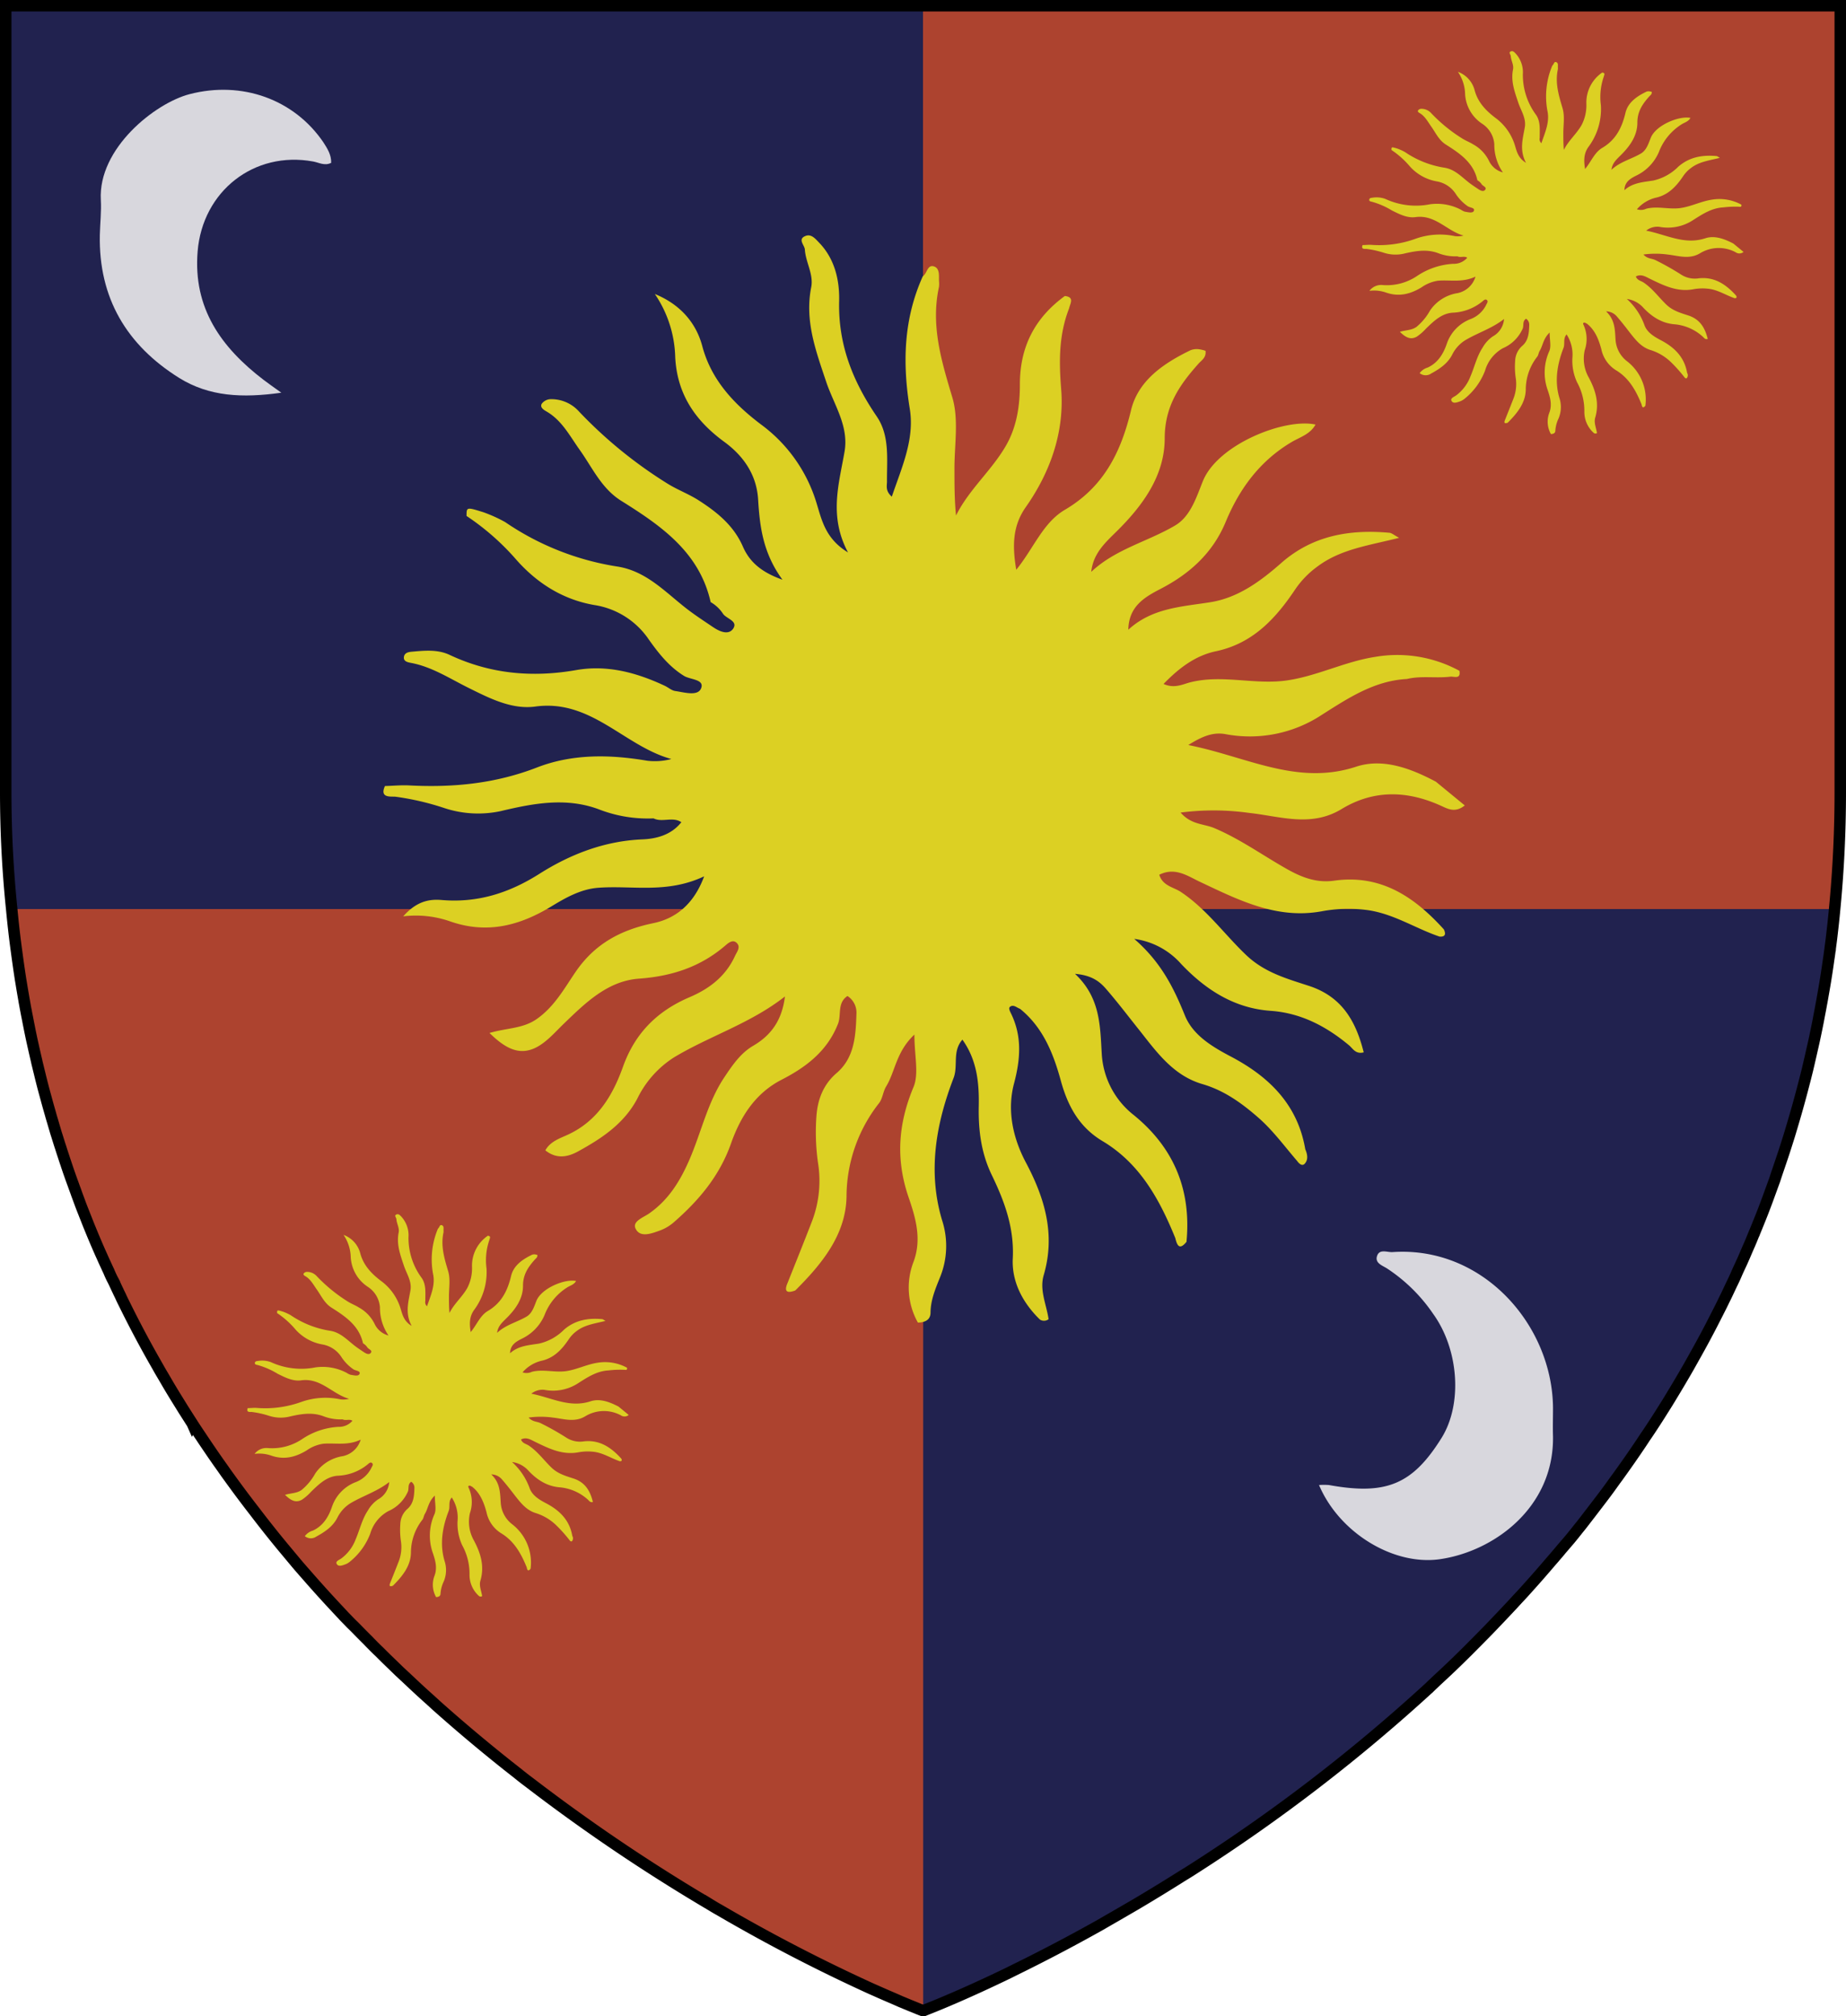<svg xmlns="http://www.w3.org/2000/svg" viewBox="0 0 483 527.48"><defs><style>.cls-1{fill:#ad432f;}.cls-2{fill:#21224f;}.cls-3{fill:#dcd023;}.cls-4{fill:#d8d7dd;}.cls-5{fill:none;stroke:#000;stroke-width:3px;}</style></defs><title>House Tarth</title><g id="Layer_2" data-name="Layer 2"><path class="cls-1" d="M927,122.76V328.6a314.37,314.37,0,0,1-2.28,38c-.11.93-.24,1.86-.36,2.79s-.24,1.86-.39,2.79q-.7,5.05-1.61,10c-.07.44-.15.87-.23,1.31-.15.8-.29,1.6-.45,2.39s-.34,1.8-.51,2.69l-.45,2.22-.24,1.16c-.15.71-.3,1.44-.47,2.15q-.8,3.55-1.61,7l-.58,2.32-.52,2q-1.52,5.88-3.27,11.61c-.29,1-.59,1.94-.9,2.92l-.6,1.88c-.19.63-.39,1.25-.6,1.86l-1.1,3.26c-.37,1.09-.68,2-1,3-.47,1.28-.92,2.55-1.39,3.81-.36,1-.73,2-1.11,3l-.19.49c-.43,1.14-.87,2.25-1.32,3.37s-.87,2.16-1.32,3.19a3.35,3.35,0,0,1-.18.42c-.4,1-.8,2-1.25,3s-.75,1.75-1.13,2.62l-.66,1.49c-.47,1.07-.95,2.12-1.44,3.15s-.9,2-1.36,2.93l-1,2.12c-.3.63-.6,1.25-.91,1.88-.63,1.32-1.31,2.64-2,4q-2.53,5-5.19,9.77l-2,3.57-.11.21q-2.13,3.71-4.33,7.33c-.71,1.2-1.46,2.39-2.18,3.54-.1.16-.19.31-.3.46-.55.89-1.12,1.78-1.69,2.66l-.66,1c-.65,1-1.31,2-2,3l-.13.18c-.66,1-1.32,2-2,3l-.45.67q-2.26,3.28-4.54,6.46l-.31.42c-.8,1.07-1.54,2.14-2.31,3.19s-1.66,2.23-2.5,3.32q-2.29,3-4.61,6l-.8,1c-.73.93-1.48,1.85-2.22,2.76L854,526.61l-.57.69L851,530.1q-2.83,3.32-5.72,6.53c-.75.85-1.52,1.69-2.29,2.51l-2.22,2.39q-3,3.19-5.93,6.24-2.76,2.83-5.53,5.59c-.91.91-1.84,1.82-2.76,2.71s-1.85,1.78-2.78,2.67l-2.28,2.11c-.68.65-1.36,1.28-2.05,1.91a448.64,448.64,0,0,1-61.76,47.47c-.86.55-1.73,1.1-2.58,1.6q-6.42,4.07-12.46,7.63l-2.41,1.4-2.36,1.36-2.34,1.35-2.22,1.28c-8.35,4.68-15.91,8.59-22.38,11.76l-1.61.8c-10.63,5.15-18.11,8.22-21,9.35l-.42.18-.61.23-.14.06h-.08l-.23-.1-.21,0-1.07-.42-.55-.23c-.87-.34-2-.8-3.36-1.38l-.47-.18c-1.76-.8-3.88-1.67-6.33-2.77l-1.39-.61a443.16,443.16,0,0,1-39.74-20.6c-.8-.45-1.61-.92-2.36-1.38a473.14,473.14,0,0,1-44.78-30l-2.62-2c-1-.75-2-1.52-2.95-2.29l-2.81-2.21c-6.19-4.92-12.43-10.15-18.64-15.69L558.08,566q-2.3-2.05-4.59-4.2l-1.67-1.57L550,558.54l-2-1.94c-1.12-1.07-2.24-2.16-3.34-3.26-.84-.8-1.69-1.67-2.52-2.51l-.24-.26q-1.25-1.25-2.5-2.51c-.66-.68-1.32-1.36-2-2l-2-2.07-.13-.15-2.1-2.24q-3.36-3.61-6.66-7.36c-.68-.8-1.36-1.55-2-2.35-.57-.65-1.12-1.28-1.66-1.94l-2-2.39q-4.26-5.11-8.39-10.48-1.13-1.45-2.24-2.92c-1.89-2.47-3.73-5-5.57-7.55l-1.68-2.39c-.13-.16-.24-.34-.36-.5-.59-.85-1.19-1.7-1.77-2.55-.95-1.38-1.89-2.77-2.82-4.17q-1.11-1.64-2.18-3.31l-.15-.24-2.22-3.47c-.07-.13-.15-.24-.22-.37-.71-1.14-1.41-2.27-2.1-3.4s-1.49-2.46-2.21-3.7-1.44-2.39-2.13-3.67q-4.6-8-8.77-16.47c-.35-.69-.69-1.38-1-2.08-.22-.44-.44-.89-.65-1.35-.43-.87-.8-1.75-1.25-2.63a27.17,27.17,0,0,1-1.15-2.47l-.23-.48c-.26-.58-.52-1.16-.8-1.75l-.26-.57c-.26-.58-.52-1.18-.8-1.77q-1.44-3.26-2.78-6.58c-.42-1-.8-2-1.23-3.07-.1-.26-.21-.53-.31-.8-.4-1-.8-2-1.16-3s-.68-1.82-1-2.74l-.23-.65c-.18-.45-.34-.91-.5-1.36q-1-2.69-1.89-5.44c-.21-.6-.4-1.21-.6-1.8-.26-.8-.51-1.54-.75-2.31-.14-.42-.26-.8-.39-1.22-.26-.8-.5-1.6-.75-2.39-.31-1-.61-2.06-.92-3.1-.18-.65-.39-1.28-.57-2-.37-1.28-.74-2.58-1.08-3.89-.19-.68-.37-1.35-.55-2-.13-.5-.26-1-.39-1.51-.32-1.22-.63-2.46-.92-3.7-.18-.7-.35-1.4-.52-2.11-.07-.29-.13-.57-.19-.85-.37-1.55-.71-3.11-1.07-4.69-.26-1.16-.5-2.33-.74-3.5-.14-.71-.29-1.43-.43-2.14s-.32-1.6-.47-2.45a2.13,2.13,0,0,0-.1-.47c-.15-.8-.3-1.64-.45-2.48s-.31-1.84-.47-2.77-.3-1.8-.45-2.71q-.87-5.52-1.56-11.17A314.73,314.73,0,0,1,447,328.58V122.76Z" transform="translate(-445.5 -121.26)"/></g><g id="Layer_4" data-name="Layer 4"><path class="cls-2" d="M925.53,359.09c-.23,2.51-.51,5-.81,7.53-.11.93-.24,1.86-.36,2.79,0,.2,0,.4-.08.59-.09.74-.19,1.47-.31,2.2-.46,3.37-1,6.69-1.6,10-.07.44-.15.87-.23,1.31-.16.8-.29,1.6-.45,2.4s-.34,1.79-.51,2.69l-.45,2.22-.24,1.15c-.15.71-.3,1.44-.46,2.15-.54,2.37-1.07,4.71-1.61,7l-.58,2.32-.52,2q-1.53,5.88-3.27,11.61c-.29,1-.59,1.94-.9,2.92l-.6,1.88c-.2.63-.4,1.24-.61,1.86-.37,1.09-.73,2.17-1.1,3.25s-.68,2-1,3c-.47,1.28-.93,2.56-1.39,3.81-.36,1-.73,2-1.11,3l-.19.5c-.43,1.14-.87,2.25-1.32,3.36s-.87,2.17-1.31,3.2c0,.15-.12.28-.18.42-.4,1-.8,2-1.25,3s-.76,1.75-1.13,2.62l-.66,1.49c-.48,1.07-1,2.11-1.44,3.15s-.9,2-1.36,2.93l-1,2.12c-.29.63-.6,1.25-.91,1.87-.63,1.33-1.31,2.64-2,4q-2.52,5-5.19,9.77l-2,3.57-.12.21c-1.42,2.47-2.86,4.92-4.33,7.33-.71,1.2-1.46,2.4-2.18,3.54-.11.16-.2.32-.3.47-.55.89-1.12,1.78-1.69,2.66l-.65,1c-.65,1-1.31,2-2,3l-.13.18c-.65,1-1.31,2-2,3l-.45.67q-2.25,3.29-4.54,6.46l-.31.43c-.8,1.07-1.54,2.14-2.31,3.19s-1.66,2.23-2.5,3.32c-1.52,2-3.06,4-4.61,6l-.81,1q-1.09,1.39-2.22,2.76L854,526.61l-.57.69c-.8.94-1.6,1.87-2.41,2.8q-2.82,3.32-5.72,6.53c-.75.85-1.52,1.69-2.29,2.51s-1.47,1.6-2.22,2.4q-3,3.2-5.93,6.24-2.76,2.82-5.53,5.59c-.92.91-1.84,1.82-2.76,2.71s-1.85,1.78-2.79,2.66l-2.28,2.12c-.68.65-1.36,1.28-2,1.91a449.24,449.24,0,0,1-61.76,47.47c-.86.55-1.72,1.1-2.57,1.6q-6.43,4.06-12.47,7.63l-2.41,1.4-2.36,1.37-2.33,1.34-2.23,1.29c-8.34,4.68-15.9,8.59-22.38,11.76l-1.6.8c-10.64,5.15-18.12,8.22-21,9.35l-.42.17-.61.24-.14,0h-.08l-.09,0V359.09Z" transform="translate(-445.5 -121.26)"/><path class="cls-2" d="M687,122.76V359.09H448.48Q447,343.88,447,328.58V122.76Z" transform="translate(-445.5 -121.26)"/></g><g id="Layer_5" data-name="Layer 5"><path class="cls-3" d="M813.62,298.9c-8.52.45-15.37,5-22.21,9.34a34.19,34.19,0,0,1-25.26,5.09c-3.31-.59-6.1.58-9.74,2.85,15.23,3,28.46,10.75,43.94,5.66,7-2.3,14.28.45,20.84,3.93l7.56,6.21c-2.39,1.92-4.22,1-5.85.26-8.94-4.16-17.83-4.51-26.4.7-8,4.84-16.06,1.87-24.16,1a66.94,66.94,0,0,0-17.94-.09c2.75,3.17,6,2.92,8.67,4,6.91,2.89,12.94,7.3,19.42,10.92,3.78,2.11,7.62,3.53,12.07,2.9,12.2-1.73,21,4.21,28.72,12.74.56,1.18.43,2-1.12,1.89-6.49-2.2-12.27-6.16-19.35-7a38.31,38.31,0,0,0-11.56.39c-11.78,2.13-21.76-3-31.87-7.76-3.18-1.51-6.45-3.88-10.56-1.81.9,2.93,3.74,3.23,5.62,4.48,6.74,4.47,11.39,11.08,17.13,16.54,4.84,4.6,10.68,6.17,16.47,8.07,8.61,2.83,12.23,9.25,14.27,17.37-2.1.56-2.85-1-3.8-1.81-6-5-12.61-8.49-20.55-9.05-9.57-.68-17-5.53-23.38-12.22a19.89,19.89,0,0,0-12.31-6.6c7.05,6.12,10.34,12.84,13.24,20,2.09,5.18,7.11,8.18,12,10.76,10,5.25,17.52,12.56,19.51,24.28.57,1.3.83,2.73-.16,3.79-.68.73-1.49-.06-2-.77-3.33-3.86-6.32-8-10.23-11.39-4.34-3.78-8.84-7-14.41-8.65-7.47-2.14-11.79-8-16.28-13.72-3-3.74-5.86-7.54-9-11.16-1.71-2-3.82-3.64-8.17-4,6.65,6.23,6.56,13.6,7,20.93a21.92,21.92,0,0,0,8.35,16c10.58,8.59,15.11,19.67,13.82,33.19-1.9,2.33-2.48.84-2.93-1-4.13-10.13-9.27-19.54-19.06-25.37-6-3.6-9-9-10.84-15.61-1.94-7.14-4.64-14.08-10.74-19-.86-.29-1.72-1.23-2.62-.5-.43.35,0,1.17.29,1.75,2.91,6,2.47,11.92.77,18.33-1.85,7-.3,14.19,3.07,20.57,5,9.4,7.83,18.91,4.7,29.55-1.15,3.92.73,7.69,1.28,11.52a2,2,0,0,1-2.26.1c-4.52-4.4-7.42-9.9-7.11-16,.4-8-2.15-14.91-5.49-21.81-2.74-5.67-3.54-11.6-3.41-18,.12-5.84-.38-12-4.28-17.43-2.71,3.08-1.06,6.79-2.32,10.06-4.61,12-6.8,24.46-3,37.18a21.71,21.71,0,0,1-.56,15c-1.16,2.89-2.43,5.87-2.46,9.15,0,2-1.54,2.59-3.3,2.64a18.69,18.69,0,0,1-1.16-15.87c2.25-6,.53-11.64-1.31-17-3.37-9.89-2.7-19.13,1.31-28.74,1.47-3.51.24-8.15.24-13.75-4.83,4.55-5,9.67-7.39,13.57-.82,1.34-.92,3.16-1.86,4.37a39.7,39.7,0,0,0-8.51,24.52c-.21,10-6.52,17.63-13.41,24.49-2.2.82-3,.28-2-2,2.16-5.43,4.35-10.85,6.45-16.3a29.7,29.7,0,0,0,1.49-15.15,57.07,57.07,0,0,1-.4-12.2c.32-4.27,1.75-8.2,5.28-11.23,4.75-4.07,5-9.92,5.19-15.61a5.17,5.17,0,0,0-2.35-4.55c-2.73,1.8-1.55,4.88-2.47,7.25-2.79,7.14-8.32,11.34-14.74,14.64-7,3.58-10.82,9.8-13.25,16.65-3,8.55-8.47,15-15.11,20.77a11.72,11.72,0,0,1-3.66,2.1c-2.15.77-5.06,1.88-6.22-.57-.89-1.89,2-2.87,3.54-3.94,5.14-3.57,8.19-8.59,10.63-14.25,3.07-7.14,4.7-14.89,9.11-21.46,2.08-3.11,4.21-6.24,7.47-8.15,4.72-2.76,7.56-6.65,8.34-12.92-9.08,7.12-19.75,10.33-29.13,16a26.53,26.53,0,0,0-9.46,10.65c-3.47,6.63-9.34,10.48-15.58,13.91-2.76,1.51-5.66,2-8.52-.3,1.33-2.42,4-3.2,6-4.15,7.78-3.63,11.7-10.41,14.32-17.74,3.18-8.89,9.07-14.61,17.4-18.17,5.27-2.25,9.47-5.5,11.89-10.78.49-1.07,1.58-2.32.47-3.42s-2.4.18-3.19.85c-6.48,5.48-13.89,7.87-22.39,8.49-8.19.59-14,6.32-19.66,11.78-2.16,2.08-4.2,4.48-6.75,5.95-4.81,2.77-8.69.39-12.7-3.51,4.44-1.34,8.67-1.09,12.33-3.64,4.6-3.21,7.15-7.88,10.09-12.2,5-7.39,11.74-11.09,20.41-12.89,5.57-1.15,10.51-4.63,13.33-12.26-9.8,4.63-18.89,2.31-27.79,3-4.54.37-8.48,2.61-12.25,4.91-8.27,5-16.73,7.23-26.33,3.91A27.23,27.23,0,0,0,551,361c3.41-3.86,6.66-4.56,10-4.28,9.42.81,17.67-1.8,25.64-6.85s16.92-8.57,26.81-9c3.77-.14,7.69-1.15,10.32-4.5-2.25-1.53-5,.14-7.27-1a35.21,35.21,0,0,1-14-2.25c-8.73-3.38-17.47-1.68-26,.35a28.2,28.2,0,0,1-14.65-.77,70.46,70.46,0,0,0-12.87-3c-1.17-.11-4.23.44-2.76-2.79,2.12-.06,4.26-.27,6.38-.16,11.43.59,22.49-.47,33.38-4.69,9.21-3.58,19-3.45,28.81-1.78a16.8,16.8,0,0,0,6.37-.44c-12.33-3.38-20.94-15.73-35.59-13.73-6.18.84-12-2.17-17.59-4.94-4.89-2.43-9.52-5.48-15-6.49-.92-.17-1.92-.43-1.8-1.5s1.05-1.32,2-1.41c3.36-.3,6.78-.66,9.93.81,10.61,5,21.6,6,33.09,4,8.11-1.44,15.8.62,23.15,4.06,1,.45,1.84,1.27,2.83,1.41,2.36.33,5.9,1.45,6.76-.71.95-2.38-2.84-2.24-4.47-3.25-3.88-2.4-6.61-5.86-9.16-9.44a21.08,21.08,0,0,0-14.32-9.1c-8.07-1.4-14.78-5.55-20.3-11.74a64.74,64.74,0,0,0-13.12-11.56c0-2.34,0-2.34,4.34-1a37.61,37.61,0,0,1,5.76,2.6,71.42,71.42,0,0,0,29.23,11.61c8.23,1.23,13.33,7.51,19.53,12,1.85,1.35,3.77,2.61,5.67,3.89,1.69,1.14,4,2.15,5.22.4,1.35-2-1.66-2.57-2.62-3.87a9.46,9.46,0,0,0-3.26-3.09c-2.94-13.09-13-20-23.36-26.48-5.26-3.27-7.61-8.78-11-13.49-2.56-3.61-4.59-7.6-8.61-9.92-.76-.44-1.73-1.07-1.23-2a3,3,0,0,1,2.17-1.2,9.69,9.69,0,0,1,7.59,3.23,116.94,116.94,0,0,0,23.38,19c2.58,1.56,5.39,2.61,7.92,4.23,4.84,3.11,9.16,6.59,11.56,12.07,1.74,4,4.77,6.71,10.37,8.7-5.12-7-5.94-13.93-6.37-21-.39-6.46-3.83-11.4-8.87-15.08-7.57-5.54-12.31-12.43-12.82-22.1a30.68,30.68,0,0,0-5.33-16.57c6.4,2.6,10.74,7.32,12.41,13.64,2.39,9,8.48,15.27,15.31,20.45A39.75,39.75,0,0,1,659.18,253c1.36,4.44,2.35,9.24,8.2,12.79-5.07-9.51-2.36-17.92-.9-26.41,1.15-6.71-2.83-12.3-4.82-18.26-2.69-8.06-5.65-15.93-3.91-24.7.67-3.38-1.45-6.52-1.66-9.87-.08-1.2-2-2.72.2-3.57,1.52-.57,2.58.78,3.56,1.8,4.12,4.27,5.34,9.92,5.21,15.25-.28,11.4,3.58,21,9.83,30.17,3.46,5.07,2.64,11.2,2.69,17,0,1.16-.47,2.49,1.26,4,2.61-7.69,6-15,4.7-23-1.94-12-1.63-23.5,3.42-34.68,1.15-.7,1.15-3.13,2.93-2.55,1.5.5,1.27,2.34,1.29,3.76a7.22,7.22,0,0,1,0,1.59c-2.19,10.06.62,19.32,3.49,28.9,1.76,5.87.5,12.66.56,19,0,3.9,0,7.79.41,11.92,3.42-6.91,9.43-11.86,13.17-18.47,2.77-4.9,3.55-10.42,3.54-15.87,0-9.84,3.93-17.39,11.76-23.1,2.6.3,1.4,1.92,1.12,3.22-2.67,6.87-2.68,13.72-2.08,21.16.89,11.06-2.77,21.63-9.27,30.87-3.4,4.84-3.56,10-2.48,16.38,4.65-5.77,7-12.33,12.75-15.71,10.09-5.94,14.64-15,17.27-26,1.87-7.82,8.54-12.32,15.6-15.74a4.51,4.51,0,0,1,2.09-.26,9.48,9.48,0,0,1,1.81.42c.23,1.78-1,2.43-1.79,3.32-5,5.58-8.89,11.17-8.89,19.61,0,9.73-5.76,17.61-12.66,24.4-2.92,2.88-6.06,5.71-6.56,10.5,6.37-6,14.82-7.9,22-12.16,4-2.39,5.52-7.39,7.2-11.55,3.89-9.68,21.5-16.59,29.48-14.82-1.41,2.57-4.14,3.31-6.3,4.6-8.27,4.93-13.59,12.16-17.21,20.88-3.35,8.08-9.38,13.54-17,17.49-4.17,2.16-8.35,4.54-8.47,10.7,6.26-5.74,14-6,21.63-7.22,7.19-1.2,13-5.5,18.37-10.22,8.19-7.21,17.89-8.86,28.32-7.92.61.05,1.17.59,2.54,1.32-7.88,2-15.26,2.92-21.37,7.5a24.15,24.15,0,0,0-5.83,6c-5.1,7.62-11.1,14.14-20.71,16.17-5.32,1.12-9.57,4.27-13.73,8.56,2.84,1.29,5.05.06,7-.43,8.45-2.13,16.91.76,25.41-.51,7.94-1.19,15.06-4.93,23-6.15a34,34,0,0,1,22,3.65c.41,2.29-1.4,1.45-2.33,1.53C821.18,298.76,817.37,298,813.62,298.9Z" transform="translate(-445.5 -121.26)"/><path class="cls-3" d="M896.37,175.52c-3,.16-5.42,1.76-7.83,3.29a12,12,0,0,1-8.9,1.79,4.7,4.7,0,0,0-3.43,1c5.36,1.06,10,3.79,15.48,2,2.46-.81,5,.16,7.34,1.38l2.66,2.19a1.68,1.68,0,0,1-2.06.09,9.36,9.36,0,0,0-9.3.25c-2.81,1.7-5.66.66-8.51.34a23.58,23.58,0,0,0-6.32,0c1,1.12,2.12,1,3.05,1.42a69.21,69.21,0,0,1,6.84,3.85,6.6,6.6,0,0,0,4.25,1c4.3-.61,7.41,1.48,10.12,4.49.2.42.15.69-.4.67-2.29-.78-4.32-2.17-6.82-2.47a13.49,13.49,0,0,0-4.07.14c-4.15.75-7.67-1-11.23-2.73-1.12-.53-2.27-1.37-3.72-.64.32,1,1.32,1.14,2,1.58,2.37,1.58,4,3.9,6,5.82,1.71,1.62,3.76,2.17,5.8,2.84,3,1,4.31,3.26,5,6.12-.74.2-1-.36-1.34-.64a12.6,12.6,0,0,0-7.24-3.19c-3.37-.24-6-1.95-8.24-4.31a7,7,0,0,0-4.34-2.32,16.94,16.94,0,0,1,4.66,7c.74,1.82,2.51,2.88,4.24,3.79,3.54,1.85,6.17,4.42,6.87,8.55a1.18,1.18,0,0,1-.05,1.33c-.24.26-.53,0-.71-.27a37.39,37.39,0,0,0-3.6-4,13.42,13.42,0,0,0-5.08-3c-2.63-.76-4.15-2.83-5.73-4.83-1-1.32-2.06-2.66-3.16-3.93a3.75,3.75,0,0,0-2.88-1.4c2.34,2.19,2.31,4.79,2.48,7.37a7.72,7.72,0,0,0,2.94,5.63,12.66,12.66,0,0,1,4.87,11.69c-.67.82-.87.3-1-.36-1.45-3.57-3.27-6.88-6.71-8.94a8.5,8.5,0,0,1-3.82-5.5c-.68-2.52-1.63-5-3.78-6.68-.3-.1-.6-.43-.92-.17-.15.12,0,.41.1.62a8.87,8.87,0,0,1,.27,6.46,10,10,0,0,0,1.08,7.25c1.75,3.31,2.76,6.66,1.66,10.41-.41,1.38.26,2.71.45,4.06a.7.7,0,0,1-.8,0,7.39,7.39,0,0,1-2.5-5.65,15.49,15.49,0,0,0-1.93-7.68,13.51,13.51,0,0,1-1.2-6.33,9.72,9.72,0,0,0-1.51-6.14c-1,1.09-.37,2.39-.82,3.54-1.62,4.21-2.4,8.62-1.06,13.1a7.65,7.65,0,0,1-.2,5.27,8.93,8.93,0,0,0-.87,3.22c0,.72-.54.91-1.16.93a6.58,6.58,0,0,1-.41-5.59c.79-2.11.19-4.1-.46-6a13.64,13.64,0,0,1,.46-10.13c.52-1.24.08-2.87.08-4.84-1.7,1.6-1.76,3.41-2.6,4.78-.29.47-.32,1.11-.65,1.54a14,14,0,0,0-3,8.64c-.07,3.53-2.3,6.21-4.72,8.63-.77.29-1.06.1-.71-.72.76-1.91,1.53-3.82,2.27-5.74a10.46,10.46,0,0,0,.52-5.34,20.1,20.1,0,0,1-.14-4.3,5.49,5.49,0,0,1,1.86-4c1.67-1.44,1.77-3.5,1.83-5.5a1.82,1.82,0,0,0-.83-1.6c-1,.63-.55,1.72-.87,2.55a9.94,9.94,0,0,1-5.19,5.16,9.9,9.9,0,0,0-4.67,5.87,17.28,17.28,0,0,1-5.32,7.32,4.13,4.13,0,0,1-1.29.74c-.76.27-1.78.66-2.19-.2-.31-.66.71-1,1.25-1.39a11.09,11.09,0,0,0,3.74-5c1.08-2.51,1.66-5.24,3.21-7.56a8.65,8.65,0,0,1,2.63-2.87,5.67,5.67,0,0,0,2.94-4.55c-3.2,2.51-7,3.64-10.26,5.62a9.35,9.35,0,0,0-3.33,3.75c-1.22,2.34-3.29,3.69-5.49,4.9a2.49,2.49,0,0,1-3-.11,4,4,0,0,1,2.11-1.46c2.74-1.28,4.12-3.67,5-6.25a10.52,10.52,0,0,1,6.13-6.4,7.55,7.55,0,0,0,4.19-3.8c.17-.38.56-.82.17-1.2s-.85.06-1.12.3a13.13,13.13,0,0,1-7.89,3c-2.89.21-4.93,2.23-6.92,4.15a13.3,13.3,0,0,1-2.38,2.09c-1.7,1-3.06.14-4.47-1.24,1.57-.47,3.06-.38,4.34-1.28a14.94,14.94,0,0,0,3.56-4.3,10.69,10.69,0,0,1,7.19-4.54,6.2,6.2,0,0,0,4.7-4.32c-3.45,1.63-6.65.81-9.79,1.07a10,10,0,0,0-4.32,1.73c-2.91,1.77-5.89,2.55-9.27,1.38a9.59,9.59,0,0,0-4.38-.46,3.87,3.87,0,0,1,3.52-1.51,14.11,14.11,0,0,0,9-2.41,18.86,18.86,0,0,1,9.44-3.15,4.61,4.61,0,0,0,3.64-1.59c-.79-.54-1.75.05-2.56-.37a12.4,12.4,0,0,1-4.95-.79c-3.08-1.19-6.16-.59-9.18.12a9.94,9.94,0,0,1-5.16-.27,24.82,24.82,0,0,0-4.53-1c-.41,0-1.49.16-1-1,.75,0,1.5-.1,2.25-.06a27.82,27.82,0,0,0,11.76-1.65,18.93,18.93,0,0,1,10.15-.63,5.92,5.92,0,0,0,2.24-.15c-4.34-1.19-7.38-5.54-12.54-4.83-2.18.3-4.23-.76-6.2-1.74a20.4,20.4,0,0,0-5.29-2.29c-.33-.06-.68-.15-.63-.53s.37-.47.7-.49a6.64,6.64,0,0,1,3.5.29,19,19,0,0,0,11.66,1.41,13.47,13.47,0,0,1,8.15,1.43,4,4,0,0,0,1,.5c.83.12,2.08.51,2.38-.25s-1-.79-1.58-1.15a11.56,11.56,0,0,1-3.23-3.33,7.43,7.43,0,0,0-5-3.21,12.27,12.27,0,0,1-7.15-4.13,22.8,22.8,0,0,0-4.62-4.07c0-.83,0-.83,1.53-.37a13.25,13.25,0,0,1,2,.91,25.16,25.16,0,0,0,10.3,4.09c2.9.43,4.7,2.64,6.88,4.23.65.47,1.33.92,2,1.37s1.42.76,1.84.14-.58-.91-.92-1.36a3.33,3.33,0,0,0-1.15-1.09c-1-4.61-4.56-7-8.23-9.33-1.85-1.15-2.68-3.09-3.86-4.75-.9-1.27-1.62-2.68-3-3.49-.27-.15-.61-.38-.43-.7a1.05,1.05,0,0,1,.77-.42,3.41,3.41,0,0,1,2.67,1.14,41.2,41.2,0,0,0,8.24,6.7c.91.55,1.9.92,2.79,1.49a9.84,9.84,0,0,1,4.07,4.25,5.6,5.6,0,0,0,3.65,3.06,12.83,12.83,0,0,1-2.24-7.39,7,7,0,0,0-3.12-5.31,9.93,9.93,0,0,1-4.52-7.78,10.81,10.81,0,0,0-1.88-5.84,7,7,0,0,1,4.37,4.81c.84,3.19,3,5.38,5.39,7.2a14,14,0,0,1,5.17,7.29c.48,1.57.83,3.26,2.89,4.51-1.79-3.35-.83-6.31-.32-9.3.41-2.36-1-4.33-1.7-6.43-.95-2.84-2-5.61-1.38-8.7.24-1.19-.51-2.3-.59-3.48,0-.42-.72-1,.07-1.26.53-.2.91.27,1.26.63a7.27,7.27,0,0,1,1.83,5.37,17.58,17.58,0,0,0,3.46,10.63c1.22,1.79.93,3.95.95,6a1.4,1.4,0,0,0,.44,1.4c.92-2.71,2.11-5.28,1.65-8.09a20.74,20.74,0,0,1,1.21-12.22c.4-.25.41-1.1,1-.9s.45.83.45,1.33a2.54,2.54,0,0,1,0,.56c-.77,3.54.22,6.81,1.23,10.18.62,2.07.18,4.46.2,6.7,0,1.37,0,2.75.14,4.2,1.2-2.44,3.32-4.18,4.64-6.51a11.16,11.16,0,0,0,1.25-5.59,9.49,9.49,0,0,1,4.14-8.14c.92.11.49.68.39,1.14a16.26,16.26,0,0,0-.73,7.45,16.56,16.56,0,0,1-3.27,10.88c-1.2,1.7-1.25,3.51-.87,5.77,1.64-2,2.47-4.34,4.49-5.53,3.55-2.09,5.16-5.28,6.08-9.17.66-2.75,3-4.34,5.49-5.54a1.59,1.59,0,0,1,.74-.09,3.34,3.34,0,0,1,.64.15c.08.63-.35.86-.63,1.17-1.78,2-3.13,3.93-3.13,6.91,0,3.43-2,6.2-4.46,8.6-1,1-2.13,2-2.31,3.7,2.24-2.12,5.22-2.78,7.74-4.28,1.41-.84,1.95-2.6,2.53-4.07,1.37-3.41,7.57-5.84,10.39-5.22-.5.91-1.46,1.17-2.22,1.62a14.74,14.74,0,0,0-6.06,7.36,12.14,12.14,0,0,1-6,6.16c-1.47.76-2.94,1.6-3,3.77,2.2-2,4.95-2.1,7.62-2.54a13.36,13.36,0,0,0,6.47-3.6c2.89-2.54,6.3-3.12,10-2.79.21,0,.41.21.89.46-2.78.7-5.38,1-7.53,2.64a8.51,8.51,0,0,0-2.05,2.12c-1.8,2.68-3.91,5-7.29,5.7a9.54,9.54,0,0,0-4.84,3,3.26,3.26,0,0,0,2.47-.15c3-.75,6,.27,9-.18,2.8-.42,5.31-1.74,8.09-2.17a12,12,0,0,1,7.77,1.29c.15.81-.49.51-.82.54A26.29,26.29,0,0,0,896.37,175.52Z" transform="translate(-445.5 -121.26)"/><path class="cls-3" d="M604.68,479.8c-3,.16-5.42,1.76-7.83,3.29a12,12,0,0,1-8.9,1.79,4.7,4.7,0,0,0-3.43,1c5.36,1.06,10,3.79,15.48,2,2.46-.81,5,.16,7.34,1.38l2.66,2.19a1.68,1.68,0,0,1-2.06.09,9.36,9.36,0,0,0-9.3.25c-2.81,1.7-5.66.66-8.51.34a23.58,23.58,0,0,0-6.32,0c1,1.12,2.12,1,3.05,1.42a69.21,69.21,0,0,1,6.84,3.85,6.6,6.6,0,0,0,4.25,1c4.3-.61,7.41,1.48,10.12,4.49.2.42.15.69-.4.67-2.29-.78-4.32-2.17-6.82-2.47a13.49,13.49,0,0,0-4.07.14c-4.15.75-7.67-1-11.23-2.73-1.12-.53-2.27-1.37-3.72-.64.32,1,1.32,1.14,2,1.58,2.37,1.58,4,3.9,6,5.82,1.71,1.62,3.76,2.17,5.8,2.84,3,1,4.31,3.26,5,6.12-.74.2-1-.36-1.34-.64a12.6,12.6,0,0,0-7.24-3.19c-3.37-.24-6-1.95-8.24-4.31a7,7,0,0,0-4.34-2.32,16.94,16.94,0,0,1,4.66,7c.74,1.82,2.51,2.88,4.24,3.79,3.54,1.85,6.17,4.42,6.87,8.55a1.18,1.18,0,0,1-.05,1.33c-.24.26-.53,0-.71-.27a37.39,37.39,0,0,0-3.6-4,13.42,13.42,0,0,0-5.08-3c-2.63-.76-4.15-2.83-5.73-4.83-1-1.32-2.06-2.66-3.16-3.93a3.75,3.75,0,0,0-2.88-1.4c2.34,2.19,2.31,4.79,2.48,7.37a7.72,7.72,0,0,0,2.94,5.63,12.66,12.66,0,0,1,4.87,11.69c-.67.82-.87.3-1-.36-1.45-3.57-3.27-6.88-6.71-8.94a8.5,8.5,0,0,1-3.82-5.5c-.68-2.52-1.63-5-3.78-6.68-.3-.1-.6-.43-.92-.17-.15.12,0,.41.1.62a8.87,8.87,0,0,1,.27,6.46,10,10,0,0,0,1.08,7.25c1.75,3.31,2.76,6.66,1.66,10.41-.41,1.38.26,2.71.45,4.06a.7.7,0,0,1-.8,0,7.39,7.39,0,0,1-2.5-5.65,15.49,15.49,0,0,0-1.93-7.68,13.51,13.51,0,0,1-1.2-6.33,9.72,9.72,0,0,0-1.51-6.14c-1,1.09-.37,2.39-.82,3.54-1.62,4.21-2.4,8.62-1.06,13.1a7.65,7.65,0,0,1-.2,5.27,8.93,8.93,0,0,0-.87,3.22c0,.72-.54.91-1.16.93a6.58,6.58,0,0,1-.41-5.59c.79-2.11.19-4.1-.46-6a13.64,13.64,0,0,1,.46-10.13c.52-1.24.08-2.87.08-4.84-1.7,1.6-1.76,3.41-2.6,4.78-.29.47-.32,1.11-.65,1.54a14,14,0,0,0-3,8.64c-.07,3.53-2.3,6.21-4.72,8.63-.77.29-1.06.1-.71-.72.76-1.91,1.53-3.82,2.27-5.74a10.46,10.46,0,0,0,.52-5.34,20.1,20.1,0,0,1-.14-4.3,5.49,5.49,0,0,1,1.86-4c1.67-1.44,1.77-3.5,1.83-5.5a1.82,1.82,0,0,0-.83-1.6c-1,.63-.55,1.72-.87,2.55a9.94,9.94,0,0,1-5.19,5.16,9.9,9.9,0,0,0-4.67,5.87,17.28,17.28,0,0,1-5.32,7.32,4.13,4.13,0,0,1-1.29.74c-.76.27-1.78.66-2.19-.2-.31-.66.71-1,1.25-1.39a11.09,11.09,0,0,0,3.74-5c1.08-2.51,1.66-5.24,3.21-7.56a8.65,8.65,0,0,1,2.63-2.87,5.67,5.67,0,0,0,2.94-4.55c-3.2,2.51-7,3.64-10.26,5.62a9.35,9.35,0,0,0-3.33,3.75c-1.22,2.34-3.29,3.69-5.49,4.9a2.49,2.49,0,0,1-3-.11,4,4,0,0,1,2.11-1.46c2.74-1.28,4.12-3.67,5-6.25a10.52,10.52,0,0,1,6.13-6.4,7.55,7.55,0,0,0,4.19-3.8c.17-.38.56-.82.17-1.2s-.85.06-1.12.3a13.13,13.13,0,0,1-7.89,3c-2.89.21-4.93,2.23-6.92,4.15a13.3,13.3,0,0,1-2.38,2.09c-1.7,1-3.06.14-4.47-1.24,1.57-.47,3.06-.38,4.34-1.28a14.94,14.94,0,0,0,3.56-4.3,10.69,10.69,0,0,1,7.19-4.54,6.2,6.2,0,0,0,4.7-4.32c-3.45,1.63-6.65.81-9.79,1.07a10,10,0,0,0-4.32,1.73c-2.91,1.77-5.89,2.55-9.27,1.38a9.59,9.59,0,0,0-4.38-.46,3.87,3.87,0,0,1,3.52-1.51,14.11,14.11,0,0,0,9-2.41,18.86,18.86,0,0,1,9.44-3.15,4.61,4.61,0,0,0,3.64-1.59c-.79-.54-1.75.05-2.56-.37a12.4,12.4,0,0,1-4.95-.79c-3.08-1.19-6.16-.59-9.18.12a9.94,9.94,0,0,1-5.16-.27,24.82,24.82,0,0,0-4.53-1c-.41,0-1.49.16-1-1,.75,0,1.5-.1,2.25-.06A27.82,27.82,0,0,0,524.45,488a18.93,18.93,0,0,1,10.15-.63,5.92,5.92,0,0,0,2.24-.15c-4.34-1.19-7.38-5.54-12.54-4.83-2.18.3-4.23-.76-6.2-1.74a20.4,20.4,0,0,0-5.29-2.29c-.33-.06-.68-.15-.63-.53s.37-.47.7-.49a6.64,6.64,0,0,1,3.5.29A19,19,0,0,0,528.05,479a13.47,13.47,0,0,1,8.15,1.43,4,4,0,0,0,1,.5c.83.12,2.08.51,2.38-.25s-1-.79-1.58-1.15a11.56,11.56,0,0,1-3.23-3.33,7.43,7.43,0,0,0-5-3.21,12.27,12.27,0,0,1-7.15-4.13,22.8,22.8,0,0,0-4.62-4.07c0-.83,0-.83,1.53-.37a13.25,13.25,0,0,1,2,.91,25.16,25.16,0,0,0,10.3,4.09c2.9.43,4.7,2.64,6.88,4.23.65.47,1.33.92,2,1.37s1.42.76,1.84.14-.58-.91-.92-1.36a3.33,3.33,0,0,0-1.15-1.09c-1-4.61-4.56-7-8.23-9.33-1.85-1.15-2.68-3.09-3.86-4.75-.9-1.27-1.62-2.68-3-3.49-.27-.15-.61-.38-.43-.7a1.05,1.05,0,0,1,.77-.42,3.41,3.41,0,0,1,2.67,1.14,41.2,41.2,0,0,0,8.24,6.7c.91.55,1.9.92,2.79,1.49a9.84,9.84,0,0,1,4.07,4.25,5.6,5.6,0,0,0,3.65,3.06,12.83,12.83,0,0,1-2.24-7.39,7,7,0,0,0-3.12-5.31,9.93,9.93,0,0,1-4.52-7.78,10.81,10.81,0,0,0-1.88-5.84,7,7,0,0,1,4.37,4.81c.84,3.19,3,5.38,5.39,7.2a14,14,0,0,1,5.17,7.29c.48,1.57.83,3.26,2.89,4.51-1.79-3.35-.83-6.31-.32-9.3.41-2.36-1-4.33-1.7-6.43-.95-2.84-2-5.61-1.38-8.7.24-1.19-.51-2.3-.59-3.48,0-.42-.72-1,.07-1.26.53-.2.91.27,1.26.63a7.27,7.27,0,0,1,1.83,5.37,17.58,17.58,0,0,0,3.46,10.63c1.22,1.79.93,3.95.95,6a1.4,1.4,0,0,0,.44,1.4c.92-2.71,2.11-5.28,1.65-8.09a20.74,20.74,0,0,1,1.21-12.22c.4-.25.41-1.1,1-.9s.45.83.45,1.33a2.54,2.54,0,0,1,0,.56c-.77,3.54.22,6.81,1.23,10.18.62,2.07.18,4.46.2,6.7,0,1.37,0,2.75.14,4.2,1.2-2.44,3.32-4.18,4.64-6.51A11.16,11.16,0,0,0,569,452.7a9.49,9.49,0,0,1,4.14-8.14c.92.11.49.68.39,1.14a16.26,16.26,0,0,0-.73,7.45A16.56,16.56,0,0,1,569.53,464c-1.2,1.7-1.25,3.51-.87,5.77,1.64-2,2.47-4.34,4.49-5.53,3.55-2.09,5.16-5.28,6.08-9.17.66-2.75,3-4.34,5.49-5.54a1.59,1.59,0,0,1,.74-.09,3.34,3.34,0,0,1,.64.15c.08.63-.35.86-.63,1.17-1.78,2-3.13,3.93-3.13,6.91,0,3.43-2,6.2-4.46,8.6-1,1-2.13,2-2.31,3.7,2.24-2.12,5.22-2.78,7.74-4.28,1.41-.84,1.95-2.6,2.53-4.07,1.37-3.41,7.57-5.84,10.39-5.22-.5.91-1.46,1.17-2.22,1.62a14.74,14.74,0,0,0-6.06,7.36,12.14,12.14,0,0,1-6,6.16c-1.47.76-2.94,1.6-3,3.77,2.2-2,4.95-2.1,7.62-2.54a13.36,13.36,0,0,0,6.47-3.6c2.89-2.54,6.3-3.12,10-2.79.21,0,.41.21.89.46-2.78.7-5.38,1-7.53,2.64a8.51,8.51,0,0,0-2.05,2.12c-1.8,2.68-3.91,5-7.29,5.7a9.54,9.54,0,0,0-4.84,3,3.26,3.26,0,0,0,2.47-.15c3-.75,6,.27,9-.18,2.8-.42,5.31-1.74,8.09-2.17a12,12,0,0,1,7.77,1.29c.15.81-.49.51-.82.54A26.29,26.29,0,0,0,604.68,479.8Z" transform="translate(-445.5 -121.26)"/><path class="cls-4" d="M532.15,163.86c-1.69.87-3.19-.07-4.72-.35-15.46-2.83-28.92,7.77-30.22,23.51-1.23,14.88,6.18,25.15,17.25,33.62,1.11.85,2.26,1.64,4.64,3.36-10.23,1.45-18.86,1-26.67-3.83-13.77-8.59-21.16-20.95-20.81-37.49.07-3,.43-6.09.26-9.11-.75-13.47,14.16-25.33,23.24-27.68,13.71-3.56,27.36,1.37,35,12.62C531.15,160.11,532.21,161.77,532.15,163.86Z" transform="translate(-445.5 -121.26)"/><path class="cls-4" d="M790.62,509.78a17.29,17.29,0,0,1,2.58,0c15,2.72,21.87-.14,29.46-12.29,5.57-8.92,4.52-23.19-2.16-32.46a43.35,43.35,0,0,0-12.15-11.95c-1.14-.71-3-1.33-2.61-3,.54-2.23,2.67-1.15,4.1-1.24,23.72-1.63,41.83,19.13,42,40.75,0,2.51-.08,5,0,7.52.24,18.6-15.49,30.06-29.63,32.08C810.08,530.91,795.9,522.28,790.62,509.78Z" transform="translate(-445.5 -121.26)"/></g><g id="Layer_3" data-name="Layer 3"><path class="cls-5" d="M927,122.76V328.6q0,15.27-1.47,30.49c-.23,2.51-.51,5-.81,7.53-.11.93-.24,1.86-.36,2.79,0,.2,0,.4-.08.59-.09.74-.19,1.47-.31,2.2-.46,3.37-1,6.69-1.6,10-.07.44-.15.87-.23,1.31-.16.8-.29,1.6-.45,2.4s-.34,1.79-.51,2.69l-.45,2.22-.24,1.15c-.15.71-.3,1.44-.46,2.15-.54,2.37-1.07,4.71-1.61,7l-.58,2.32-.52,2q-1.53,5.88-3.27,11.61c-.29,1-.59,1.94-.9,2.92l-.6,1.88c-.2.63-.4,1.24-.61,1.86-.37,1.09-.73,2.17-1.1,3.25s-.68,2-1,3c-.47,1.28-.93,2.56-1.39,3.81-.36,1-.73,2-1.11,3l-.19.5c-.43,1.14-.87,2.25-1.32,3.36s-.87,2.17-1.31,3.2c0,.15-.12.28-.18.42-.4,1-.8,2-1.25,3s-.76,1.75-1.13,2.62l-.66,1.49c-.48,1.07-1,2.11-1.44,3.15s-.9,2-1.36,2.93l-1,2.12c-.29.63-.6,1.25-.91,1.87-.63,1.33-1.31,2.64-2,4q-2.52,5-5.19,9.77l-2,3.57-.12.21c-1.42,2.47-2.86,4.92-4.33,7.33-.71,1.2-1.46,2.4-2.18,3.54-.11.16-.2.32-.3.47-.55.89-1.12,1.78-1.69,2.66l-.65,1c-.65,1-1.31,2-2,3l-.13.18c-.65,1-1.31,2-2,3l-.45.67q-2.25,3.29-4.54,6.46l-.31.43c-.8,1.07-1.54,2.14-2.31,3.19s-1.66,2.23-2.5,3.32c-1.52,2-3.06,4-4.61,6l-.81,1q-1.09,1.39-2.22,2.76L854,526.61l-.57.69c-.8.94-1.6,1.87-2.41,2.8q-2.82,3.32-5.72,6.53c-.75.85-1.52,1.69-2.29,2.51s-1.47,1.6-2.22,2.4q-3,3.2-5.93,6.24-2.76,2.82-5.53,5.59c-.92.91-1.84,1.82-2.76,2.71s-1.85,1.78-2.79,2.66l-2.28,2.12c-.68.65-1.36,1.28-2,1.91a449.24,449.24,0,0,1-61.76,47.47c-.86.55-1.72,1.1-2.57,1.6q-6.43,4.06-12.47,7.63l-2.41,1.4-2.36,1.37-2.33,1.34-2.23,1.29c-8.34,4.68-15.9,8.59-22.38,11.76l-1.6.8c-10.64,5.15-18.12,8.22-21,9.35l-.42.17-.61.24-.14,0h-.08l-.09,0-.14,0-.21,0-1.07-.42-.54-.23c-.87-.34-2-.8-3.37-1.38l-.46-.18c-1.76-.8-3.89-1.67-6.33-2.77l-1.39-.61a442.25,442.25,0,0,1-39.75-20.6c-.8-.44-1.6-.92-2.35-1.38a474,474,0,0,1-44.78-30l-2.63-2c-1-.75-2-1.51-2.94-2.29l-2.81-2.21c-6.19-4.92-12.43-10.15-18.64-15.69L558.08,566q-2.31-2.05-4.59-4.2l-1.67-1.57L550,558.54l-2-1.94c-1.12-1.07-2.23-2.17-3.33-3.27-.85-.79-1.69-1.66-2.52-2.5l-.24-.26c-.84-.83-1.67-1.67-2.5-2.51-.66-.68-1.32-1.36-2-2l-2-2.06-.13-.15-2.1-2.25q-3.36-3.6-6.66-7.36c-.68-.79-1.36-1.54-2.05-2.34-.57-.65-1.12-1.29-1.66-1.94q-1-1.2-2-2.4-4.28-5.1-8.39-10.48c-.76-1-1.5-1.93-2.24-2.92-1.89-2.47-3.73-5-5.57-7.55-.55-.8-1.12-1.59-1.68-2.39-.13-.16-.24-.34-.36-.5-.59-.86-1.19-1.7-1.77-2.56-.94-1.38-1.89-2.77-2.81-4.17-.74-1.09-1.47-2.2-2.19-3.31a1,1,0,0,0-.15-.24l-2.22-3.48-.22-.36c-.7-1.14-1.41-2.27-2.1-3.4s-1.49-2.46-2.21-3.71-1.43-2.39-2.13-3.67q-4.61-8-8.77-16.46c-.35-.69-.69-1.38-1-2.09-.22-.44-.44-.88-.65-1.35-.43-.87-.8-1.74-1.25-2.63a25.91,25.91,0,0,1-1.15-2.47l-.23-.48c-.27-.58-.53-1.16-.81-1.75l-.26-.57c-.27-.59-.52-1.19-.8-1.78q-1.44-3.25-2.79-6.57c-.42-1-.8-2-1.23-3.08-.1-.25-.21-.52-.31-.79-.4-1-.8-2-1.16-3s-.69-1.82-1-2.74l-.24-.65c-.17-.44-.33-.91-.49-1.35q-1-2.7-1.9-5.44c-.21-.6-.4-1.2-.6-1.8-.26-.8-.51-1.54-.75-2.32-.14-.41-.27-.8-.4-1.22-.25-.8-.49-1.59-.75-2.39-.31-1-.61-2.06-.92-3.11-.19-.64-.39-1.28-.57-1.95-.37-1.29-.74-2.58-1.09-3.89-.19-.68-.37-1.35-.55-2-.13-.5-.27-1-.4-1.51-.32-1.22-.62-2.45-.92-3.7-.18-.7-.34-1.4-.52-2.11-.07-.28-.13-.56-.19-.85-.37-1.55-.72-3.11-1.07-4.69-.26-1.16-.5-2.33-.74-3.5-.13-.71-.29-1.43-.42-2.14s-.32-1.59-.48-2.45a1.86,1.86,0,0,0-.09-.47c-.16-.8-.3-1.64-.45-2.48s-.32-1.84-.48-2.77-.29-1.8-.45-2.71q-.57-3.7-1.07-7.47c-.17-1.23-.33-2.47-.48-3.71q-.43-3.6-.77-7.2Q447,343.88,447,328.58V122.76Z" transform="translate(-445.5 -121.26)"/></g></svg>
